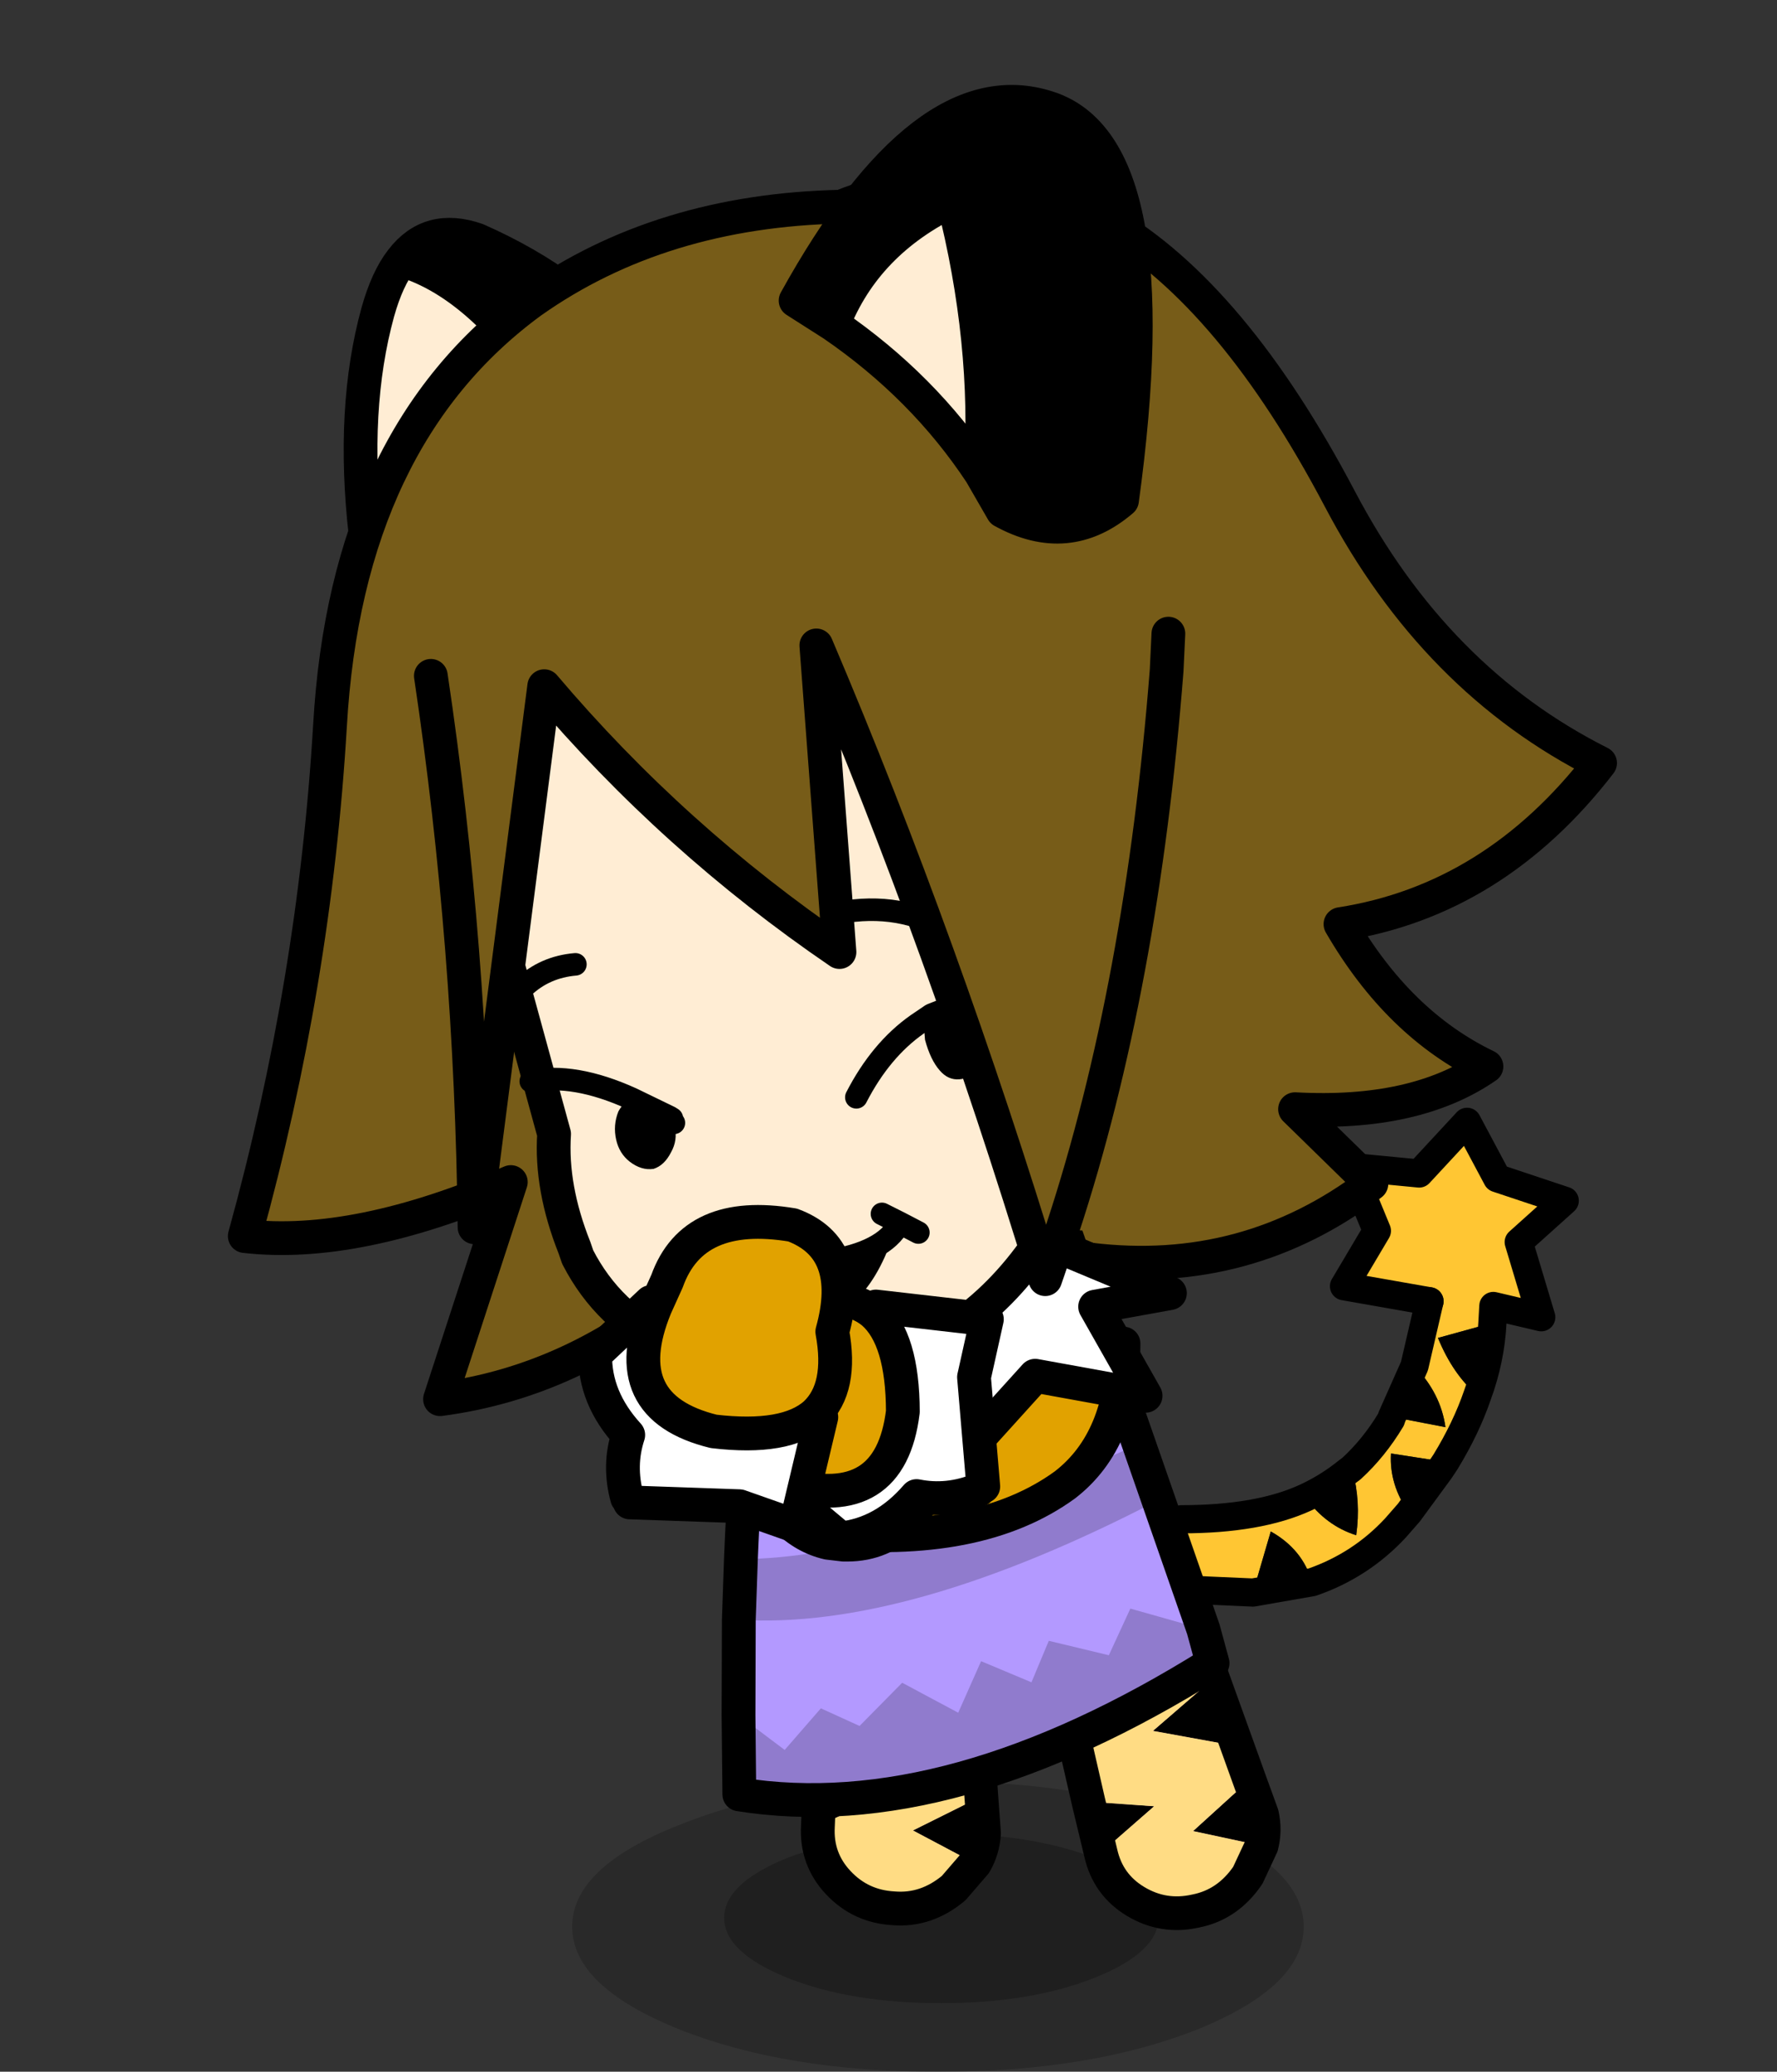<?xml version="1.0" encoding="UTF-8" standalone="no"?>
<svg xmlns:xlink="http://www.w3.org/1999/xlink" height="110.25px" width="94.6px" xmlns="http://www.w3.org/2000/svg">
  <rect width="100%" height="100%" fill="#333333" stroke="none"/>
  <g transform="matrix(1.0, 0.0, 0.0, 1.0, 50.65, 102.5)">
    <use height="14.8" transform="matrix(1.044, 0.0, 0.0, 1.044, -20.189, -7.693)" width="37.3" xlink:href="#shape0"/>
    <use height="26.6" transform="matrix(1.0, 0.0, 0.0, 1.0, 4.5, -43.55)" width="28.9" xlink:href="#sprite0"/>
    <use height="16.15" transform="matrix(0.964, -0.259, 0.259, 0.964, -36.008, -88.555)" width="18.2" xlink:href="#sprite2"/>
    <use height="65.8" transform="matrix(0.964, -0.259, 0.259, 0.964, -50.569, -81.457)" width="78.15" xlink:href="#sprite4"/>
    <use height="22.6" transform="matrix(-0.984, 0.174, -0.174, -0.984, 4.817, -1.279)" width="12.05" xlink:href="#sprite6"/>
    <use height="22.6" transform="matrix(-0.897, 0.434, -0.434, -0.897, 20.487, -3.263)" width="12.05" xlink:href="#sprite6"/>
    <use height="30.8" transform="matrix(0.994, -0.105, 0.105, 0.994, -15.236, -35.789)" width="27.6" xlink:href="#sprite8"/>
    <use height="13.45" transform="matrix(0.994, 0.1, -0.1, 0.994, -6.499, -33.528)" width="16.8" xlink:href="#sprite11"/>
    <use height="13.1" transform="matrix(0.983, -0.178, 0.178, 0.983, -18.95, -32.968)" width="31.15" xlink:href="#sprite13"/>
    <use height="42.8" transform="matrix(0.998, -0.039, 0.039, 0.998, -26.96, -70.561)" width="36.9" xlink:href="#sprite14"/>
    <use height="10.9" transform="matrix(1.0, 0.0, 0.0, 1.0, -11.0, -30.3)" width="10.9" xlink:href="#sprite16"/>
    <use height="11.1" transform="matrix(0.996, -0.083, 0.083, 0.996, -6.531, -54.512)" width="8.2" xlink:href="#shape20"/>
    <use height="12.2" transform="matrix(0.974, -0.221, 0.221, 0.974, -26.005, -50.488)" width="9.85" xlink:href="#shape21"/>
    <use height="6.1" transform="matrix(0.996, -0.083, 0.083, 0.996, -15.65, -37.506)" width="14.4" xlink:href="#sprite19"/>
    <use height="55.65" transform="matrix(0.976, -0.208, 0.208, 0.976, -35.771, -81.601)" width="44.6" xlink:href="#sprite20"/>
    <use height="24.65" transform="matrix(0.964, -0.259, 0.259, 0.964, -11.326, -94.319)" width="20.0" xlink:href="#sprite22"/>
    <use height="14.65" transform="matrix(0.989, 0.139, -0.139, 0.989, -14.13, -35.653)" width="18.3" xlink:href="#sprite24"/>
    <use height="14.65" transform="matrix(-0.256, 0.966, -0.966, -0.256, -3.057, -36.808)" width="18.3" xlink:href="#sprite24"/>
  </g>
  <defs>
    <g id="shape0" transform="matrix(1.0, 0.0, 0.0, 1.0, -31.9, -81.0)">
      <path d="M31.9 88.4 Q31.9 85.35 37.4 83.2 42.85 81.0 50.55 81.0 58.3 81.0 63.75 83.2 69.2 85.35 69.2 88.4 69.2 91.45 63.75 93.65 58.3 95.8 50.55 95.8 42.85 95.8 37.4 93.65 31.9 91.45 31.9 88.4 M50.7 83.65 Q46.1 83.65 42.85 84.9 39.65 86.2 39.65 87.95 39.65 89.7 42.85 91.0 46.1 92.3 50.7 92.3 55.3 92.3 58.55 91.0 61.8 89.7 61.8 87.95 61.8 86.2 58.55 84.9 55.3 83.65 50.7 83.65" fill="#000000" fill-opacity="0.2" fill-rule="evenodd" stroke="none"/>
      <path d="M50.7 83.65 Q55.3 83.65 58.55 84.9 61.8 86.2 61.8 87.95 61.8 89.7 58.55 91.0 55.3 92.3 50.7 92.3 46.1 92.3 42.85 91.0 39.65 89.7 39.65 87.95 39.65 86.2 42.85 84.9 46.1 83.65 50.7 83.65" fill="#000000" fill-opacity="0.4" fill-rule="evenodd" stroke="none"/>
    </g>
    <g id="sprite0" transform="matrix(1.0, 0.0, 0.0, 1.0, 14.35, 13.7)">
      <use height="25.1" transform="matrix(1.0, 0.0, 0.0, 1.0, -13.6, -12.95)" width="27.4" xlink:href="#sprite1"/>
      <use height="26.6" transform="matrix(1.0, 0.0, 0.0, 1.0, -14.35, -13.7)" width="28.9" xlink:href="#shape2"/>
    </g>
    <g id="sprite1" transform="matrix(1.0, 0.0, 0.0, 1.0, 13.7, 12.55)">
      <use height="25.1" transform="matrix(1.0, 0.0, 0.0, 1.0, -13.7, -12.55)" width="27.4" xlink:href="#shape1"/>
    </g>
    <g id="shape1" transform="matrix(1.0, 0.0, 0.0, 1.0, 13.7, 12.55)">
      <path d="M2.3 -10.15 L5.95 -9.8 8.5 -12.55 10.1 -9.55 13.7 -8.35 11.25 -6.15 12.45 -2.15 9.9 -2.75 9.85 -1.85 6.95 -1.05 Q7.75 0.9 9.05 2.0 8.45 3.75 7.35 5.55 L4.45 5.1 Q4.35 6.75 5.4 8.25 L4.7 9.05 Q2.85 11.05 0.25 11.95 -0.25 10.2 -1.95 9.25 L-2.9 12.5 -7.45 12.3 -11.1 11.45 -12.95 11.2 Q-14.6 9.1 -12.6 7.8 L-7.2 8.6 -8.8 8.6 Q-8.65 10.45 -7.5 11.65 -6.4 10.25 -6.7 8.6 -2.6 8.6 -0.1 7.45 1.0 8.95 2.6 9.45 2.85 7.65 2.4 6.0 L2.35 5.9 Q3.55 4.8 4.45 3.3 L4.5 3.15 7.35 3.7 Q7.1 1.9 5.7 0.45 L6.5 -3.0 1.95 -3.8 3.7 -6.75 2.3 -10.15" fill="#ffc633" fill-rule="evenodd" stroke="none"/>
    </g>
    <g id="shape2" transform="matrix(1.0, 0.0, 0.0, 1.0, 14.35, 13.7)">
      <path d="M9.15 1.6 Q7.85 0.5 7.05 -1.45 L9.95 -2.25 Q9.85 -0.3 9.15 1.6 M5.8 0.05 Q7.2 1.5 7.45 3.3 L4.6 2.75 5.8 0.05 M2.5 5.6 Q2.95 7.25 2.7 9.05 1.1 8.55 0.0 7.05 1.2 6.5 2.25 5.65 L2.5 5.6 M-6.6 8.2 Q-6.3 9.85 -7.4 11.25 -8.55 10.05 -8.7 8.2 L-7.1 8.2 -6.05 8.1 -5.85 8.15 -6.6 8.2 M-2.8 12.1 L-1.85 8.85 Q-0.15 9.8 0.35 11.55 L-2.8 12.1 M5.5 7.85 Q4.45 6.35 4.55 4.7 L7.45 5.15 7.15 5.6 5.5 7.85" fill="#000000" fill-rule="evenodd" stroke="none"/>
      <path d="M9.95 -2.25 L10.0 -3.15 12.55 -2.55 11.35 -6.55 13.8 -8.75 10.2 -9.95 8.6 -12.95 6.05 -10.2 2.4 -10.55 3.8 -7.15 2.05 -4.2 6.6 -3.4 M-12.5 7.4 Q-14.5 8.7 -12.85 10.8 L-11.0 11.05 -7.35 11.9 -2.8 12.1 0.35 11.55 Q2.95 10.65 4.8 8.65 L5.5 7.85 7.15 5.6 7.45 5.15 Q8.55 3.35 9.15 1.6 9.85 -0.3 9.95 -2.25" fill="none" stroke="#000000" stroke-linecap="round" stroke-linejoin="round" stroke-width="1.5"/>
      <path d="M6.6 -3.4 L5.8 0.05 4.6 2.75 4.55 2.9 Q3.65 4.4 2.45 5.5 L2.25 5.65 M0.0 7.05 Q-2.5 8.2 -6.6 8.2 M-7.1 8.2 L-12.5 7.4 M0.0 7.05 Q1.2 6.5 2.25 5.65" fill="none" stroke="#000000" stroke-linecap="round" stroke-linejoin="round" stroke-width="1.5"/>
      <path d="M2.45 5.5 L2.5 5.6" fill="none" stroke="#000000" stroke-linecap="round" stroke-linejoin="round" stroke-width="0.5"/>
    </g>
    <g id="sprite2" transform="matrix(1.0, 0.0, 0.0, 1.0, 9.1, 8.05)">
      <use height="13.6" transform="matrix(1.0, 0.0, 0.0, 1.0, -8.2, -6.4)" width="11.85" xlink:href="#sprite3"/>
      <use height="16.15" transform="matrix(1.0, 0.0, 0.0, 1.0, -9.1, -8.05)" width="18.2" xlink:href="#shape4"/>
    </g>
    <g id="sprite3" transform="matrix(1.0, 0.0, 0.0, 1.0, 5.95, 6.8)">
      <use height="13.6" transform="matrix(1.0, 0.0, 0.0, 1.0, -5.95, -6.8)" width="11.85" xlink:href="#shape3"/>
    </g>
    <g id="shape3" transform="matrix(1.0, 0.0, 0.0, 1.0, 5.95, 6.8)">
      <path d="M-2.25 -4.45 L-0.3 -6.8 Q3.7 -4.35 5.9 3.0 L-5.95 6.8 Q-4.95 0.15 -2.25 -4.45" fill="#ffedd4" fill-rule="evenodd" stroke="none"/>
    </g>
    <g id="shape4" transform="matrix(1.0, 0.0, 0.0, 1.0, 9.1, 8.05)">
      <path d="M3.65 3.4 Q1.45 -3.95 -2.55 -6.4 -0.6 -7.9 1.6 -6.4 6.2 -2.7 8.2 1.95 L3.65 3.4" fill="#000000" fill-rule="evenodd" stroke="none"/>
      <path d="M-2.55 -6.4 Q-3.55 -5.65 -4.5 -4.05 -7.2 0.55 -8.2 7.2 L3.65 3.4 Q1.45 -3.95 -2.55 -6.4 -0.6 -7.9 1.6 -6.4 6.2 -2.7 8.2 1.95 L3.65 3.4" fill="none" stroke="#000000" stroke-linecap="round" stroke-linejoin="round" stroke-width="1.8"/>
    </g>
    <g id="sprite4" transform="matrix(1.0, 0.0, 0.0, 1.0, 39.05, 32.9)">
      <use height="64.0" transform="matrix(1.0, 0.0, 0.0, 1.0, -38.15, -32.0)" width="76.35" xlink:href="#sprite5"/>
      <use height="65.8" transform="matrix(1.0, 0.0, 0.0, 1.0, -39.05, -32.9)" width="78.15" xlink:href="#shape6"/>
    </g>
    <g id="sprite5" transform="matrix(1.0, 0.0, 0.0, 1.0, 38.15, 32.0)">
      <use height="64.0" transform="matrix(1.0, 0.0, 0.0, 1.0, -38.15, -32.0)" width="76.35" xlink:href="#shape5"/>
    </g>
    <g id="shape5" transform="matrix(1.0, 0.0, 0.0, 1.0, 38.15, 32.0)">
      <path d="M6.8 -31.0 Q23.05 -32.95 28.45 -9.05 30.85 1.6 38.2 8.15 30.85 13.75 22.6 12.85 24.2 18.8 28.15 22.2 23.8 23.75 17.7 21.75 L20.6 26.65 Q12.85 29.8 5.05 26.65 L-1.85 32.0 -4.75 24.85 -10.3 31.1 -16.1 22.4 Q-23.2 25.8 -30.35 24.85 L-23.7 14.65 Q-32.6 15.95 -38.15 13.75 -31.05 1.7 -26.7 -11.35 -21.85 -26.0 -10.45 -30.4 -2.55 -33.3 6.8 -31.0" fill="#775c18" fill-rule="evenodd" stroke="none"/>
    </g>
    <g id="shape6" transform="matrix(1.0, 0.0, 0.0, 1.0, 39.05, 32.9)">
      <path d="M6.8 -31.0 Q-2.55 -33.3 -10.45 -30.4 -21.85 -26.0 -26.7 -11.35 -31.05 1.7 -38.15 13.75 -32.6 15.95 -23.7 14.65 L-30.35 24.85 Q-23.2 25.8 -16.1 22.4 L-10.3 31.1 -4.75 24.85 -1.85 32.0 5.05 26.65 Q12.85 29.8 20.6 26.65 L17.7 21.75 Q23.8 23.75 28.15 22.2 24.2 18.8 22.6 12.85 30.85 13.75 38.2 8.15 30.85 1.6 28.45 -9.05 23.05 -32.95 6.8 -31.0 Z" fill="none" stroke="#000000" stroke-linecap="round" stroke-linejoin="round" stroke-width="1.8"/>
    </g>
    <g id="sprite6" transform="matrix(1.0, 0.0, 0.0, 1.0, 6.0, 11.3)">
      <use height="20.8" transform="matrix(1.0, 0.0, 0.0, 1.0, -5.1, -10.4)" width="10.25" xlink:href="#sprite7"/>
      <use height="22.6" transform="matrix(1.0, 0.0, 0.0, 1.0, -6.0, -11.3)" width="12.05" xlink:href="#shape8"/>
    </g>
    <g id="sprite7" transform="matrix(1.0, 0.0, 0.0, 1.0, 5.1, 10.4)">
      <use height="20.8" transform="matrix(1.0, 0.0, 0.0, 1.0, -5.1, -10.4)" width="10.25" xlink:href="#shape7"/>
    </g>
    <g id="shape7" transform="matrix(1.0, 0.0, 0.0, 1.0, 5.1, 10.4)">
      <path d="M4.45 -2.5 L2.25 7.1 Q1.85 8.8 0.7 9.7 -0.6 10.65 -2.25 10.35 -3.9 9.95 -4.6 8.5 -5.35 7.15 -4.95 5.4 L-4.4 0.5 -0.3 -0.6 -4.0 -3.3 -3.8 -5.2 0.1 -6.35 -2.85 -8.65 -1.5 -9.75 Q0.15 -10.7 1.85 -10.25 3.55 -9.85 4.5 -8.4 5.45 -6.95 5.05 -5.25 L1.4 -4.25 4.45 -2.5" fill="#ff99cc" fill-rule="evenodd" stroke="none"/>
    </g>
    <g id="shape8" transform="matrix(1.0, 0.0, 0.0, 1.0, 6.0, 11.3)">
      <path d="M4.45 -2.5 L1.4 -4.25 5.05 -5.25 4.45 -2.5 M-2.85 -8.65 L0.1 -6.35 -3.8 -5.2 -3.6 -7.15 Q-3.4 -8.0 -2.85 -8.65 M-4.0 -3.3 L-0.3 -0.6 -4.4 0.5 -4.0 -3.3" fill="#000000" fill-rule="evenodd" stroke="none"/>
      <path d="M5.05 -5.25 L1.4 -4.25 4.45 -2.5 2.25 7.1 Q1.85 8.8 0.7 9.7 -0.6 10.65 -2.25 10.35 -3.9 9.95 -4.6 8.5 -5.35 7.15 -4.95 5.4 L-4.4 0.5 -0.3 -0.6 -4.0 -3.3 -3.8 -5.2 0.1 -6.35 -2.85 -8.65 -1.5 -9.75 Q0.15 -10.7 1.85 -10.25 3.55 -9.85 4.5 -8.4 5.45 -6.95 5.05 -5.25" fill="#ffdc84" fill-rule="evenodd" stroke="none"/>
      <path d="M5.05 -5.25 Q5.45 -6.95 4.5 -8.4 3.55 -9.85 1.85 -10.25 0.15 -10.7 -1.5 -9.75 L-2.85 -8.65 M-3.8 -5.2 L-4.0 -3.3 M-4.4 0.5 L-4.95 5.4 Q-5.35 7.15 -4.6 8.5 -3.9 9.95 -2.25 10.35 -0.6 10.65 0.7 9.7 1.85 8.8 2.25 7.1 L4.45 -2.5 5.05 -5.25 M-3.8 -5.2 L-3.6 -7.15 Q-3.4 -8.0 -2.85 -8.65 M-4.4 0.5 L-4.0 -3.3" fill="none" stroke="#000000" stroke-linecap="round" stroke-linejoin="round" stroke-width="1.8"/>
    </g>
    <g id="sprite8" transform="matrix(1.0, 0.0, 0.0, 1.0, 13.45, 15.45)">
      <use height="29.0" transform="matrix(1.0, 0.0, 0.0, 1.0, -12.55, -14.55)" width="25.8" xlink:href="#sprite9"/>
      <use height="30.8" transform="matrix(1.0, 0.0, 0.0, 1.0, -13.45, -15.45)" width="27.6" xlink:href="#shape10"/>
      <use height="17.15" transform="matrix(1.0, 0.0, 0.0, 1.0, -12.55, -2.7)" width="25.8" xlink:href="#sprite10"/>
    </g>
    <g id="sprite9" transform="matrix(1.0, 0.0, 0.0, 1.0, 12.9, 14.5)">
      <use height="29.0" transform="matrix(1.0, 0.0, 0.0, 1.0, -12.9, -14.5)" width="25.8" xlink:href="#shape9"/>
    </g>
    <g id="shape9" transform="matrix(1.0, 0.0, 0.0, 1.0, 12.9, 14.5)">
      <path d="M12.9 9.35 Q-1.95 16.6 -12.9 13.65 L-12.5 9.45 -11.95 4.4 -11.5 1.2 Q-10.4 -6.35 -8.65 -13.3 L7.45 -14.5 12.6 7.5 12.9 9.35" fill="#b399ff" fill-rule="evenodd" stroke="none"/>
    </g>
    <g id="shape10" transform="matrix(1.0, 0.0, 0.0, 1.0, 13.45, 15.45)">
      <path d="M-12.55 13.6 Q-1.6 16.55 13.25 9.3 L12.95 7.45 7.8 -14.55 -8.3 -13.35 Q-10.05 -6.4 -11.15 1.15 L-11.6 4.35 -12.15 9.4 -12.55 13.6 Z" fill="none" stroke="#000000" stroke-linecap="round" stroke-linejoin="round" stroke-width="1.8"/>
    </g>
    <g id="sprite10" transform="matrix(1.0, 0.0, 0.0, 1.0, 12.9, 8.55)">
      <use height="17.15" transform="matrix(1.0, 0.0, 0.0, 1.0, -12.9, -8.55)" width="25.8" xlink:href="#shape11"/>
    </g>
    <g id="shape11" transform="matrix(1.0, 0.0, 0.0, 1.0, 12.9, 8.55)">
      <path d="M-3.65 2.75 L-0.85 4.65 0.65 2.05 3.2 3.45 4.35 1.35 7.45 2.45 8.85 0.1 12.6 1.6 12.9 3.45 Q-1.95 10.7 -12.9 7.75 L-12.5 3.55 -10.25 5.65 -8.1 3.65 -6.15 4.8 -3.65 2.75 M10.15 -8.55 L10.85 -5.45 Q-3.1 0.0 -11.95 -1.5 L-11.5 -4.7 Q-3.75 -3.9 10.15 -8.55" fill="#000000" fill-opacity="0.196" fill-rule="evenodd" stroke="none"/>
    </g>
    <g id="sprite11" transform="matrix(1.0, 0.0, 0.0, 1.0, 0.7, 7.45)">
      <use height="11.65" transform="matrix(1.0, 0.0, 0.0, 1.0, 0.2, -6.55)" width="15.0" xlink:href="#sprite12"/>
      <use height="13.45" transform="matrix(1.0, 0.0, 0.0, 1.0, -0.7, -7.45)" width="16.8" xlink:href="#shape13"/>
    </g>
    <g id="sprite12" transform="matrix(1.0, 0.0, 0.0, 1.0, 7.5, 5.85)">
      <use height="11.65" transform="matrix(1.0, 0.0, 0.0, 1.0, -7.5, -5.85)" width="15.0" xlink:href="#shape12"/>
    </g>
    <g id="shape12" transform="matrix(1.0, 0.0, 0.0, 1.0, 7.5, 5.85)">
      <path d="M1.85 -5.35 L7.45 -5.8 Q7.95 -0.7 5.1 2.0 0.85 5.8 -7.5 5.8 L-4.15 -4.05 -3.7 -4.3 1.85 -5.35" fill="#e1a200" fill-rule="evenodd" stroke="none"/>
    </g>
    <g id="shape13" transform="matrix(1.0, 0.0, 0.0, 1.0, 0.7, 7.45)">
      <path d="M3.55 -4.75 L0.2 5.1 Q8.55 5.1 12.8 1.3 15.65 -1.4 15.15 -6.5 L9.55 -6.05 4.0 -5.0" fill="none" stroke="#000000" stroke-linecap="round" stroke-linejoin="round" stroke-width="1.8"/>
    </g>
    <g id="sprite13" transform="matrix(1.0, 0.0, 0.0, 1.0, 15.55, 6.55)">
      <use height="13.1" transform="matrix(1.0, 0.0, 0.0, 1.0, -15.55, -6.55)" width="31.15" xlink:href="#shape14"/>
    </g>
    <g id="shape14" transform="matrix(1.0, 0.0, 0.0, 1.0, 15.55, 6.55)">
      <path d="M-11.45 -4.35 L8.75 -5.65 14.7 -1.8 10.65 -1.8 12.45 3.35 6.85 1.25 2.5 4.6 0.4 3.0 -1.9 4.3 -4.65 3.2 -6.85 5.65 -8.7 2.25 -13.3 3.0 -11.65 -0.05 -14.65 -1.2 -11.45 -4.35" fill="#ffffff" fill-rule="evenodd" stroke="none"/>
      <path d="M-14.65 -1.2 L-11.65 -0.05 -13.3 3.0 -8.7 2.25 -6.85 5.65 -4.65 3.2 -1.9 4.3 0.4 3.0 2.5 4.6 6.85 1.25 12.45 3.35 10.65 -1.8 14.7 -1.8 8.75 -5.65 -11.45 -4.35" fill="none" stroke="#000000" stroke-linecap="round" stroke-linejoin="round" stroke-width="1.8"/>
      <path d="M-11.45 -4.35 L-14.65 -1.2 Z" fill="none" stroke="#000000" stroke-linecap="round" stroke-linejoin="round" stroke-width="1.8"/>
    </g>
    <g id="sprite14" transform="matrix(1.0, 0.0, 0.0, 1.0, 17.75, 21.4)">
      <use height="41.0" transform="matrix(1.0, 0.0, 0.0, 1.0, -16.85, -20.5)" width="35.1" xlink:href="#sprite15"/>
      <use height="42.8" transform="matrix(1.0, 0.0, 0.0, 1.0, -17.75, -21.4)" width="36.9" xlink:href="#shape16"/>
    </g>
    <g id="sprite15" transform="matrix(1.0, 0.0, 0.0, 1.0, 17.55, 20.5)">
      <use height="41.0" transform="matrix(1.0, 0.0, 0.0, 1.0, -17.55, -20.5)" width="35.1" xlink:href="#shape15"/>
    </g>
    <g id="shape15" transform="matrix(1.0, 0.0, 0.0, 1.0, 17.55, 20.5)">
      <path d="M-12.3 -20.5 L10.7 -16.55 17.55 0.75 Q12.75 20.25 0.0 20.5 -9.75 20.3 -12.75 13.85 L-12.9 13.35 Q-14.05 10.1 -13.75 7.25 L-17.55 -9.1 -12.3 -20.5" fill="#ffedd4" fill-rule="evenodd" stroke="none"/>
    </g>
    <g id="shape16" transform="matrix(1.0, 0.0, 0.0, 1.0, 17.75, 21.4)">
      <path d="M-11.6 -20.5 L11.4 -16.55 18.25 0.75 Q13.45 20.25 0.7 20.5 -9.05 20.3 -12.05 13.85 L-12.2 13.35 Q-13.35 10.1 -13.05 7.25 L-16.85 -9.1 -11.6 -20.5 Z" fill="none" stroke="#000000" stroke-linecap="round" stroke-linejoin="round" stroke-width="1.8"/>
    </g>
    <g id="sprite16" transform="matrix(1.0, 0.0, 0.0, 1.0, 5.45, 5.45)">
      <use height="3.5" transform="matrix(1.0, 0.0, 0.0, 1.0, -2.4, -1.75)" width="3.5" xlink:href="#sprite17"/>
      <use height="9.4" transform="matrix(1.0, 0.0, 0.0, 1.0, -4.7, -4.7)" width="9.4" xlink:href="#sprite18"/>
      <use height="10.9" transform="matrix(1.0, 0.0, 0.0, 1.0, -5.45, -5.45)" width="10.9" xlink:href="#shape19"/>
    </g>
    <g id="sprite17" transform="matrix(1.0, 0.0, 0.0, 1.0, 1.75, 1.75)">
      <use height="3.5" transform="matrix(1.0, 0.0, 0.0, 1.0, -1.75, -1.75)" width="3.5" xlink:href="#shape17"/>
    </g>
    <g id="shape17" transform="matrix(1.0, 0.0, 0.0, 1.0, 1.75, 1.75)">
      <path d="M0.9 -1.5 L1.2 -1.25 Q1.75 -0.7 1.75 0.0 1.75 0.7 1.2 1.2 0.7 1.75 0.0 1.75 L-0.4 1.7 -1.25 1.2 Q-1.75 0.7 -1.75 0.0 -1.75 -0.7 -1.25 -1.25 -0.7 -1.75 0.0 -1.75 L0.9 -1.5" fill="#513399" fill-rule="evenodd" stroke="none"/>
    </g>
    <g id="sprite18" transform="matrix(1.0, 0.0, 0.0, 1.0, 4.7, 4.7)">
      <use height="9.4" transform="matrix(1.0, 0.0, 0.0, 1.0, -4.7, -4.7)" width="9.4" xlink:href="#shape18"/>
    </g>
    <g id="shape18" transform="matrix(1.0, 0.0, 0.0, 1.0, 4.7, 4.7)">
      <path d="M0.55 -1.25 L0.25 -1.5 -0.65 -1.75 Q-1.35 -1.75 -1.9 -1.25 -2.4 -0.7 -2.4 0.0 -2.4 0.7 -1.9 1.2 L-1.05 1.7 -0.65 1.75 Q0.05 1.75 0.55 1.2 1.1 0.7 1.1 0.0 1.1 -0.7 0.55 -1.25 M0.0 -4.7 Q1.95 -4.7 3.3 -3.35 4.7 -1.95 4.7 0.0 4.7 1.95 3.3 3.3 1.95 4.7 0.0 4.7 L-0.2 4.7 -1.05 4.6 Q-2.35 4.3 -3.35 3.3 -4.7 1.95 -4.7 0.0 -4.7 -1.95 -3.35 -3.35 -1.95 -4.7 0.0 -4.7" fill="#ffcc00" fill-rule="evenodd" stroke="none"/>
    </g>
    <g id="shape19" transform="matrix(1.0, 0.0, 0.0, 1.0, 5.45, 5.45)">
      <path d="M-1.05 1.7 L-1.9 1.2 Q-2.4 0.7 -2.4 0.0 -2.4 -0.7 -1.9 -1.25 -1.35 -1.75 -0.65 -1.75 L0.25 -1.5 0.55 -1.25 Q1.1 -0.7 1.1 0.0 1.1 0.7 0.55 1.2 0.05 1.75 -0.65 1.75 L-1.05 1.7" fill="none" stroke="#000000" stroke-linecap="round" stroke-linejoin="round" stroke-width="1.5"/>
      <path d="M-1.05 1.7 L-1.05 4.6 -0.2 4.7 0.0 4.7 Q1.95 4.7 3.3 3.3 4.7 1.95 4.7 0.0 4.7 -1.95 3.3 -3.35 1.95 -4.7 0.0 -4.7 -1.95 -4.7 -3.35 -3.35 -4.7 -1.95 -4.7 0.0 -4.7 1.95 -3.35 3.3 -2.35 4.3 -1.05 4.6" fill="none" stroke="#000000" stroke-linecap="round" stroke-linejoin="round" stroke-width="1.5"/>
    </g>
    <g id="shape20" transform="matrix(1.0, 0.0, 0.0, 1.0, 3.25, 4.75)">
      <path d="M3.15 1.75 Q3.6 1.85 3.95 2.25 4.35 2.8 4.35 3.5 4.35 4.2 3.95 4.7 3.5 5.25 2.9 5.25 2.3 5.25 1.9 4.7 1.45 4.1 1.25 3.0 L1.25 2.1 2.0 1.7 3.15 1.75" fill="#000000" fill-rule="evenodd" stroke="none"/>
      <path d="M3.4 -2.35 Q0.95 -4.35 -2.35 -4.15 M4.35 0.9 L1.7 1.7 0.9 2.15 Q-1.15 3.35 -2.65 5.75" fill="none" stroke="#000000" stroke-linecap="round" stroke-linejoin="round" stroke-width="1.2"/>
    </g>
    <g id="shape21" transform="matrix(1.0, 0.0, 0.0, 1.0, 5.05, 5.6)">
      <path d="M4.2 4.45 L4.2 4.65 Q4.2 5.4 3.7 5.95 3.2 6.55 2.6 6.6 1.95 6.55 1.45 5.95 1.0 5.4 1.0 4.65 1.0 3.85 1.45 3.2 1.85 2.75 2.3 2.7 L4.05 4.1 4.15 4.2 4.2 4.45" fill="#000000" fill-rule="evenodd" stroke="none"/>
      <path d="M0.95 -4.95 Q-2.3 -5.4 -4.45 -1.75 M2.3 2.7 Q-0.4 0.65 -2.75 0.6 M4.2 4.45 L4.05 4.1 4.15 4.2 M2.3 2.7 L4.05 4.1" fill="none" stroke="#000000" stroke-linecap="round" stroke-linejoin="round" stroke-width="1.2"/>
    </g>
    <g id="sprite19" transform="matrix(1.0, 0.0, 0.0, 1.0, 7.0, 3.35)">
      <use height="6.1" transform="matrix(1.0, 0.0, 0.0, 1.0, -7.0, -3.35)" width="14.4" xlink:href="#shape22"/>
    </g>
    <g id="shape22" transform="matrix(1.0, 0.0, 0.0, 1.0, 7.0, 3.35)">
      <path d="M-4.95 -1.0 L1.05 -0.45 Q4.35 -0.5 5.55 -1.8 3.6 2.95 -0.05 2.75 -4.15 2.25 -4.95 -1.0" fill="#000000" fill-rule="evenodd" stroke="none"/>
      <path d="M5.55 -1.8 L5.85 -2.2 4.95 -2.75 M-4.95 -1.0 L1.05 -0.45 Q4.35 -0.5 5.55 -1.8 M5.85 -2.2 L6.8 -1.6 M-4.95 -2.25 L-6.4 -0.75" fill="none" stroke="#000000" stroke-linecap="round" stroke-linejoin="round" stroke-width="1.2"/>
    </g>
    <g id="sprite20" transform="matrix(1.0, 0.0, 0.0, 1.0, 22.3, 27.35)">
      <use height="54.75" transform="matrix(1.0, 0.0, 0.0, 1.0, -21.4, -27.35)" width="43.0" xlink:href="#sprite21"/>
      <use height="40.1" transform="matrix(1.0, 0.0, 0.0, 1.0, -22.3, -11.8)" width="44.6" xlink:href="#shape24"/>
    </g>
    <g id="sprite21" transform="matrix(1.0, 0.0, 0.0, 1.0, 21.4, 27.35)">
      <use height="54.75" transform="matrix(1.0, 0.0, 0.0, 1.0, -21.4, -27.35)" width="43.0" xlink:href="#shape23"/>
    </g>
    <g id="shape23" transform="matrix(1.0, 0.0, 0.0, 1.0, 21.4, 27.35)">
      <path d="M21.4 -4.9 L20.9 -3.0 21.6 -2.85 19.95 18.15 Q14.1 27.35 9.3 24.9 L7.8 27.4 Q6.2 8.75 2.9 -8.2 L0.7 8.05 Q-6.7 0.3 -11.75 -9.1 L-21.4 18.35 Q-18.45 3.7 -17.55 -10.9 L-12.45 -22.9 9.6 -27.35 Q16.65 -16.35 21.4 -4.9" fill="#775c18" fill-rule="evenodd" stroke="none"/>
    </g>
    <g id="shape24" transform="matrix(1.0, 0.0, 0.0, 1.0, 22.3, 11.8)">
      <path d="M21.4 -4.9 L20.9 -3.0 Q16.1 13.2 9.3 24.9 L7.8 27.4 Q6.2 8.75 2.9 -8.2 L0.7 8.05 Q-6.7 0.3 -11.75 -9.1 L-21.4 18.35 Q-18.45 3.7 -17.55 -10.9" fill="none" stroke="#000000" stroke-linecap="round" stroke-linejoin="round" stroke-width="1.8"/>
    </g>
    <g id="sprite22" transform="matrix(1.0, 0.0, 0.0, 1.0, 10.0, 12.3)">
      <use height="14.45" transform="matrix(1.0, 0.0, 0.0, 1.0, -7.5, -6.95)" width="7.9" xlink:href="#sprite23"/>
      <use height="24.65" transform="matrix(1.0, 0.0, 0.0, 1.0, -10.0, -12.3)" width="20.0" xlink:href="#shape26"/>
    </g>
    <g id="sprite23" transform="matrix(1.0, 0.0, 0.0, 1.0, 3.95, 7.2)">
      <use height="14.45" transform="matrix(1.0, 0.0, 0.0, 1.0, -3.95, -7.2)" width="7.9" xlink:href="#shape25"/>
    </g>
    <g id="shape25" transform="matrix(1.0, 0.0, 0.0, 1.0, 3.95, 7.2)">
      <path d="M1.6 7.25 Q-0.15 2.0 -3.95 -2.45 -1.15 -6.25 3.95 -7.2 3.85 0.6 1.6 7.25" fill="#ffedd4" fill-rule="evenodd" stroke="none"/>
    </g>
    <g id="shape26" transform="matrix(1.0, 0.0, 0.0, 1.0, 10.0, 12.3)">
      <path d="M-7.5 -2.2 L-9.1 -3.95 Q0.75 -14.15 6.55 -10.4 12.35 -6.7 4.95 10.85 1.5 12.5 -1.35 9.75 L-1.95 7.5 Q0.3 0.85 0.4 -6.95 -4.7 -6.0 -7.5 -2.2" fill="#000000" fill-rule="evenodd" stroke="none"/>
      <path d="M-7.5 -2.2 L-9.1 -3.95 Q0.75 -14.15 6.55 -10.4 12.35 -6.7 4.95 10.85 1.5 12.5 -1.35 9.75 L-1.95 7.5 Q-3.7 2.25 -7.5 -2.2 -4.7 -6.0 0.4 -6.95 0.3 0.85 -1.95 7.5" fill="none" stroke="#000000" stroke-linecap="round" stroke-linejoin="round" stroke-width="1.8"/>
    </g>
    <g id="sprite24" transform="matrix(1.0, 0.0, 0.0, 1.0, 9.55, 7.3)">
      <use height="10.25" id="ikNode_3" transform="matrix(1.0, 0.0, 0.0, 1.0, -8.65, -6.15)" width="11.7" xlink:href="#sprite25"/>
      <use height="14.65" transform="matrix(1.0, 0.0, 0.0, 1.0, -9.55, -7.3)" width="18.3" xlink:href="#shape28"/>
    </g>
    <g id="sprite25" transform="matrix(1.0, 0.0, 0.0, 1.0, 5.85, 5.15)">
      <use height="10.25" transform="matrix(1.0, 0.0, 0.0, 1.0, -5.85, -5.15)" width="11.7" xlink:href="#shape27"/>
    </g>
    <g id="shape27" transform="matrix(1.0, 0.0, 0.0, 1.0, 5.85, 5.15)">
      <path d="M-0.9 -4.45 Q1.85 -5.75 3.55 -4.7 5.3 -3.55 5.85 0.3 5.95 5.75 0.25 5.0 L-1.25 4.75 Q-5.35 4.4 -5.85 -0.95 -5.5 -4.5 -0.9 -4.45" fill="#ff3366" fill-rule="evenodd" stroke="none"/>
    </g>
    <g id="shape28" transform="matrix(1.0, 0.0, 0.0, 1.0, 9.55, 7.3)">
      <path d="M0.85 -6.05 L6.75 -6.2 6.8 -6.2 6.55 -3.05 7.85 2.65 Q8.15 2.5 7.65 2.85 6.1 3.75 4.4 3.65 2.95 5.9 0.7 6.45 L-2.75 4.3 -2.6 4.05 -2.55 4.0 Q3.15 4.75 3.05 -0.7 2.5 -4.55 0.75 -5.7 L0.75 -5.8 0.85 -6.05" fill="#ffffff" fill-rule="evenodd" stroke="none"/>
      <path d="M0.75 -5.7 Q2.5 -4.55 3.05 -0.7 3.15 4.75 -2.55 4.0 L-4.05 3.75 Q-8.15 3.4 -8.65 -1.95 -8.3 -5.5 -3.7 -5.45 -0.95 -6.75 0.75 -5.7" fill="#e1a200" fill-rule="evenodd" stroke="none"/>
      <path d="M6.75 -6.2 L0.85 -6.05" fill="none" stroke="#000000" stroke-linecap="round" stroke-linejoin="round" stroke-width="1.8"/>
      <path d="M0.75 -5.7 Q2.5 -4.55 3.05 -0.7 3.15 4.75 -2.55 4.0 M-2.75 4.3 L0.7 6.45 Q2.95 5.9 4.4 3.65 6.1 3.75 7.65 2.85 M7.85 2.65 L6.55 -3.05 6.8 -6.2 M0.75 -5.7 Q-0.95 -6.75 -3.7 -5.45 -8.3 -5.5 -8.65 -1.95 -8.15 3.4 -4.05 3.75 L-2.55 4.0" fill="none" stroke="#000000" stroke-linecap="round" stroke-linejoin="round" stroke-width="1.8"/>
    </g>
  </defs>
</svg>
